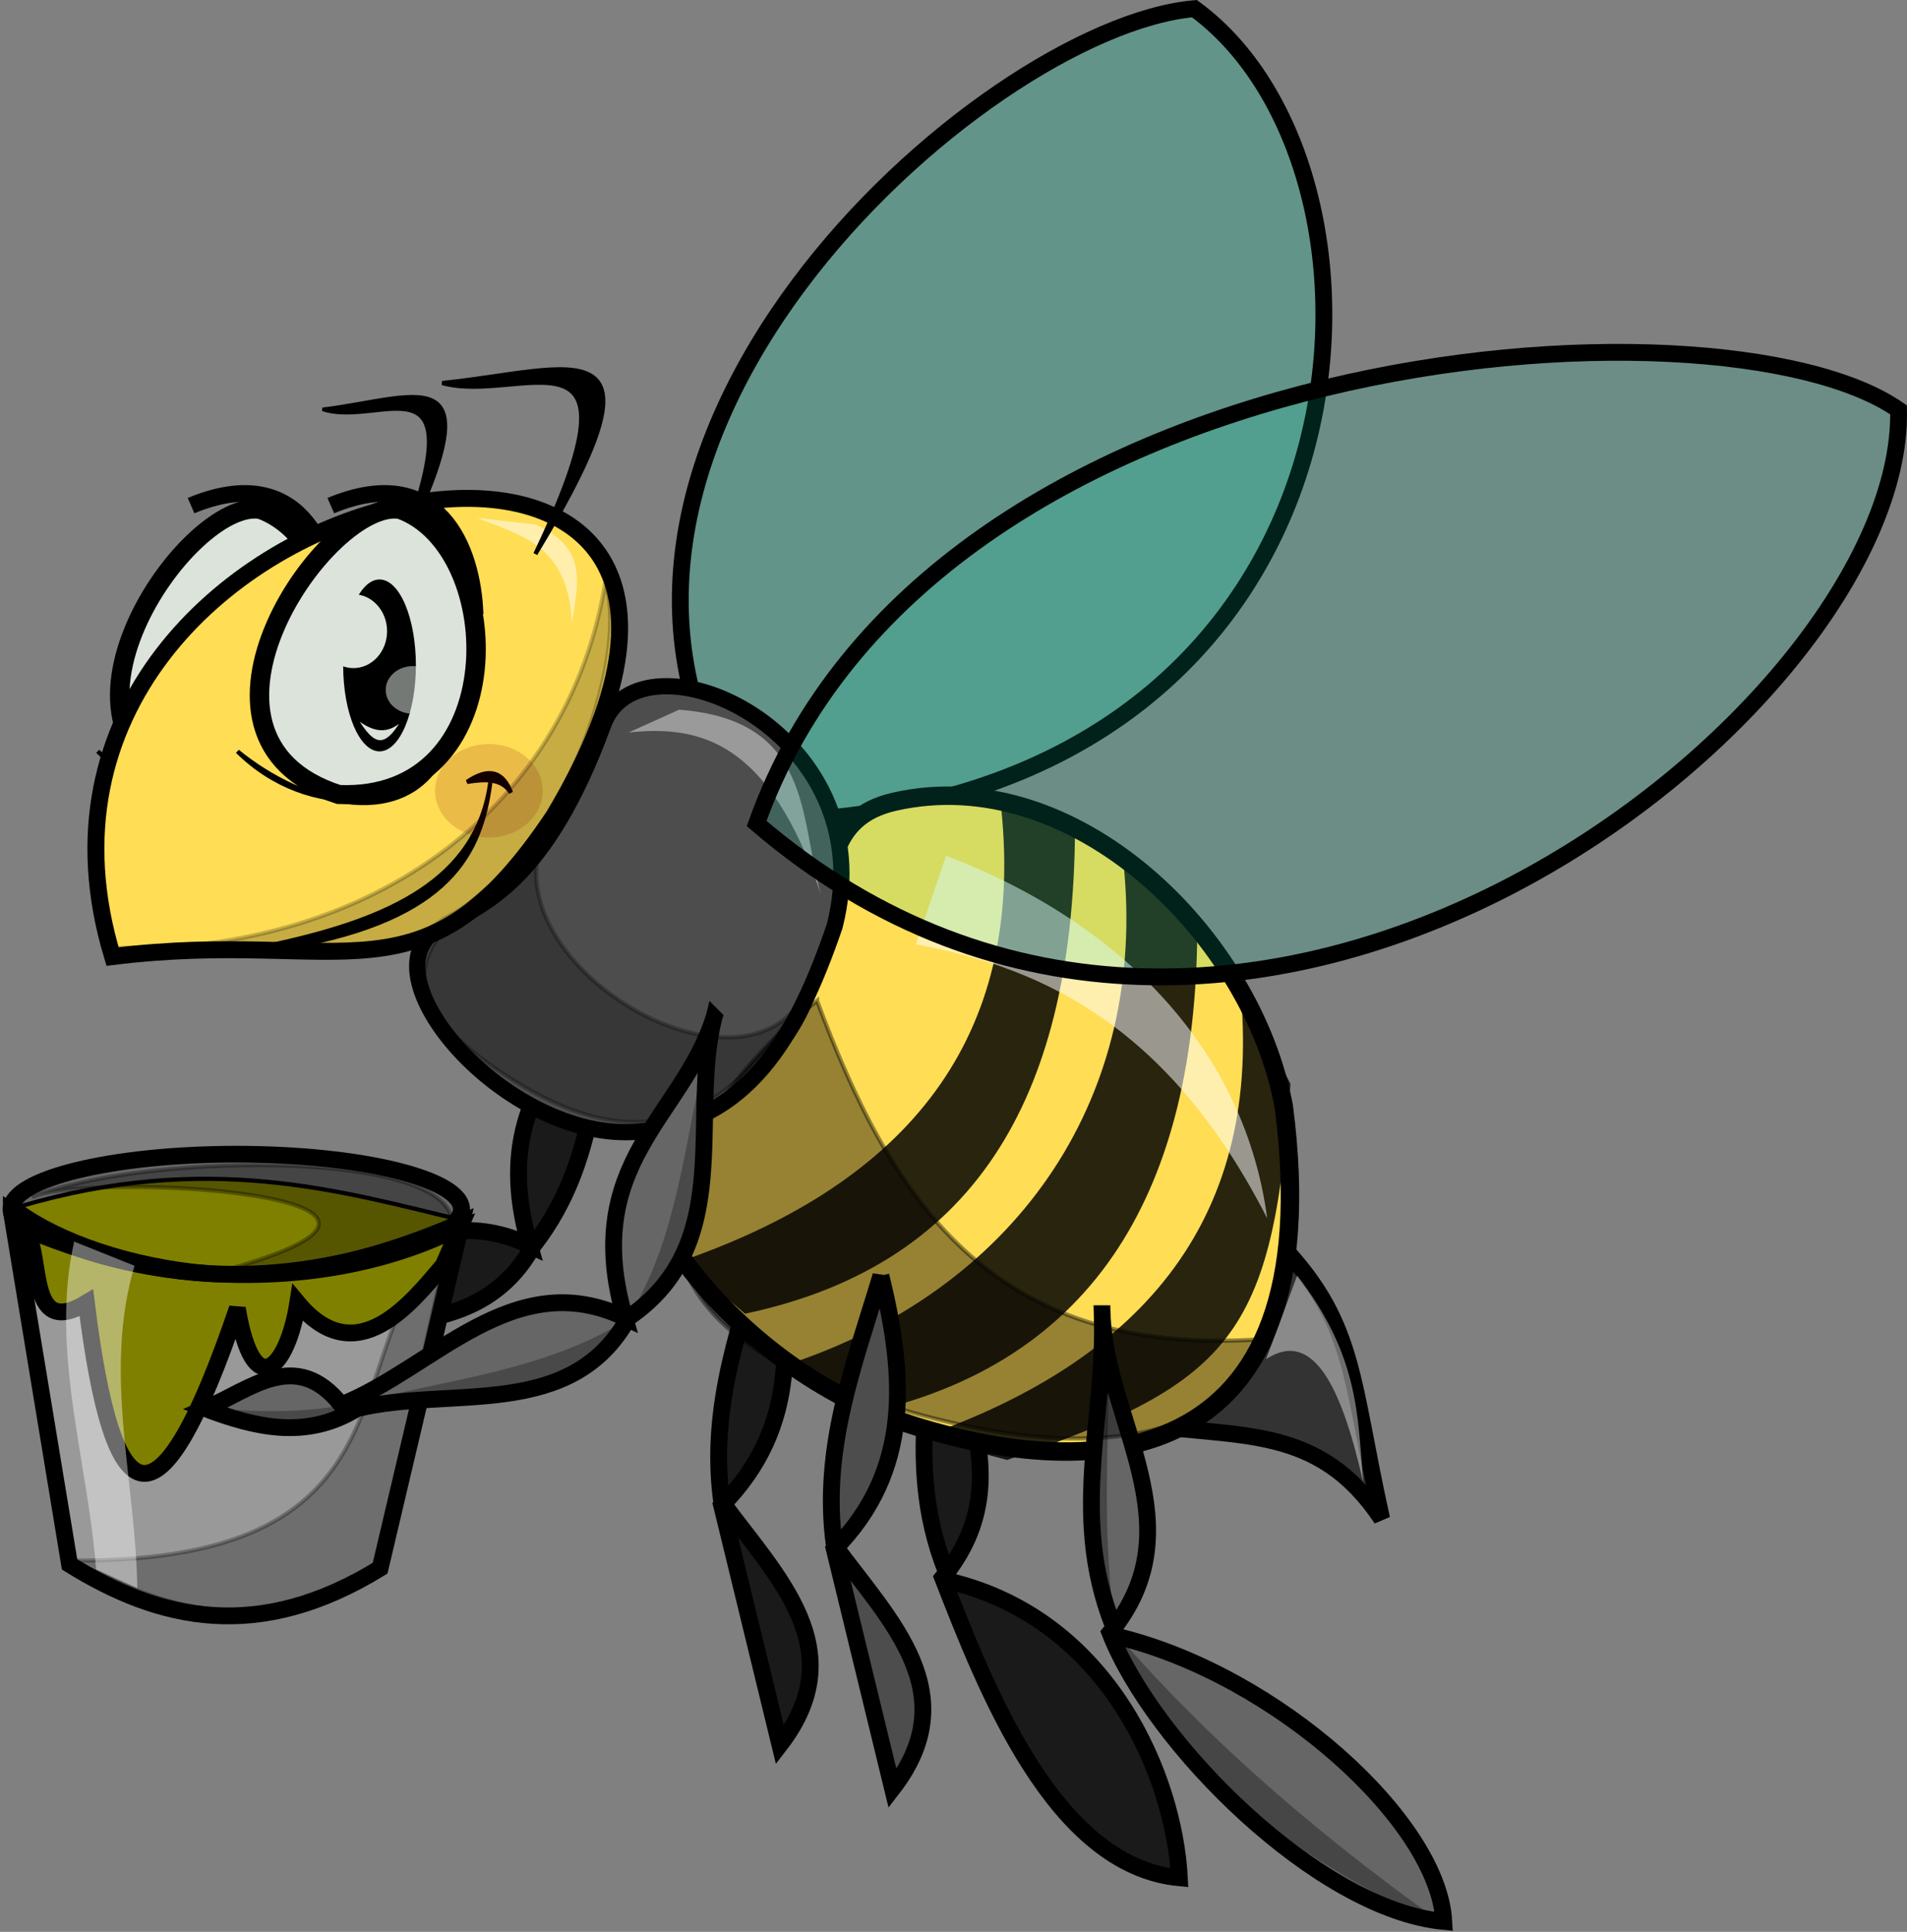 <?xml version="1.0" encoding="UTF-8" standalone="no"?>
<!-- Created with Inkscape (http://www.inkscape.org/) -->

<svg
   xmlns:dc="http://purl.org/dc/elements/1.1/"
   xmlns:cc="http://creativecommons.org/ns#"
   xmlns:rdf="http://www.w3.org/1999/02/22-rdf-syntax-ns#"
   xmlns:svg="http://www.w3.org/2000/svg"
   xmlns="http://www.w3.org/2000/svg"
   xmlns:xlink="http://www.w3.org/1999/xlink"
   xmlns:sodipodi="http://sodipodi.sourceforge.net/DTD/sodipodi-0.dtd"
   xmlns:inkscape="http://www.inkscape.org/namespaces/inkscape"
   width="434.513"
   height="440.043"
   id="svg2160"
   sodipodi:version="0.32"
   inkscape:version="0.48.3.1 r9886"
   sodipodi:docname="abeja.svg"
   inkscape:output_extension="org.inkscape.output.svg.inkscape"
   version="1.1">
  <rect width="100%" height="100%" fill="#808080" stroke="none"/>
  <defs
     id="defs2162">
    <inkscape:perspective
       sodipodi:type="inkscape:persp3d"
       inkscape:vp_x="0 : 240 : 1"
       inkscape:vp_y="0 : 1000 : 0"
       inkscape:vp_z="640 : 240 : 1"
       inkscape:persp3d-origin="320 : 160 : 1"
       id="perspective4043" />
    <radialGradient
       xlink:href="#linearGradient12513"
       r="137.143"
       inkscape:collect="always"
       id="radialGradient10739"
       gradientUnits="userSpaceOnUse"
       gradientTransform="matrix(1,0,0,0.115,0,730.663)"
       fy="825.219"
       fx="427.143"
       cy="825.219"
       cx="427.143" />
    <radialGradient
       xlink:href="#linearGradient11019"
       r="15.714"
       inkscape:collect="always"
       id="radialGradient10712"
       gradientUnits="userSpaceOnUse"
       gradientTransform="matrix(1,0,0,0.477,0,257.185)"
       fy="492.005"
       fx="439.286"
       cy="492.005"
       cx="439.286" />
    <radialGradient
       xlink:href="#linearGradient11019"
       r="15.714"
       inkscape:collect="always"
       id="radialGradient8226"
       gradientUnits="userSpaceOnUse"
       gradientTransform="matrix(1,0,0,0.477,0,257.185)"
       fy="492.005"
       fx="439.286"
       cy="492.005"
       cx="439.286" />
    <radialGradient
       xlink:href="#linearGradient12513"
       r="137.143"
       inkscape:collect="always"
       id="radialGradient1538"
       gradientUnits="userSpaceOnUse"
       gradientTransform="matrix(1,0,0,0.115,0,730.663)"
       fy="825.219"
       fx="427.143"
       cy="825.219"
       cx="427.143" />
    <radialGradient
       xlink:href="#linearGradient12513"
       r="137.143"
       inkscape:collect="always"
       id="radialGradient2487"
       gradientUnits="userSpaceOnUse"
       gradientTransform="matrix(1,0,0,0.115,0,730.663)"
       fy="825.219"
       fx="427.143"
       cy="825.219"
       cx="427.143" />
    <radialGradient
       xlink:href="#linearGradient11759"
       r="15.714"
       inkscape:collect="always"
       id="radialGradient2485"
       gradientUnits="userSpaceOnUse"
       gradientTransform="matrix(1,0,0,0.477,0,257.185)"
       fy="492.005"
       fx="439.286"
       cy="492.005"
       cx="439.286" />
    <radialGradient
       xlink:href="#linearGradient11759"
       r="15.714"
       inkscape:collect="always"
       id="radialGradient2483"
       gradientUnits="userSpaceOnUse"
       gradientTransform="matrix(1,0,0,0.477,0,257.185)"
       fy="492.005"
       fx="439.286"
       cy="492.005"
       cx="439.286" />
    <radialGradient
       xlink:href="#linearGradient8091"
       r="15.714"
       inkscape:collect="always"
       id="radialGradient2481"
       gradientUnits="userSpaceOnUse"
       gradientTransform="matrix(1,0,0,0.477,0,257.185)"
       fy="492.005"
       fx="439.286"
       cy="492.005"
       cx="439.286" />
    <radialGradient
       xlink:href="#linearGradient11767"
       r="15.714"
       inkscape:collect="always"
       id="radialGradient2479"
       gradientUnits="userSpaceOnUse"
       gradientTransform="matrix(1,0,0,0.477,0,257.185)"
       fy="492.005"
       fx="439.286"
       cy="492.005"
       cx="439.286" />
    <radialGradient
       xlink:href="#linearGradient11759"
       r="15.714"
       inkscape:collect="always"
       id="radialGradient2477"
       gradientUnits="userSpaceOnUse"
       gradientTransform="matrix(1,0,0,0.477,0,257.185)"
       fy="492.005"
       fx="439.286"
       cy="492.005"
       cx="439.286" />
    <radialGradient
       xlink:href="#linearGradient11019"
       r="15.714"
       inkscape:collect="always"
       id="radialGradient2475"
       gradientUnits="userSpaceOnUse"
       gradientTransform="matrix(1,0,0,0.477,0,257.185)"
       fy="492.005"
       fx="439.286"
       cy="492.005"
       cx="439.286" />
    <linearGradient
       id="linearGradient2342">
      <stop
         style="stop-color:#000000;stop-opacity:0.165;"
         offset="0"
         id="stop2344" />
      <stop
         style="stop-color:#000000;stop-opacity:0;"
         offset="1"
         id="stop2346" />
    </linearGradient>
    <linearGradient
       id="linearGradient2360">
      <stop
         style="stop-color:#f15959;stop-opacity:0.289;"
         offset="0"
         id="stop2362" />
      <stop
         style="stop-color:#f15959;stop-opacity:0;"
         offset="1"
         id="stop2364" />
    </linearGradient>
    <linearGradient
       id="linearGradient2366">
      <stop
         style="stop-color:#000000;stop-opacity:0.351;"
         offset="0"
         id="stop2368" />
      <stop
         style="stop-color:#000000;stop-opacity:0;"
         offset="1"
         id="stop2370" />
    </linearGradient>
    <radialGradient
       xlink:href="#linearGradient8091"
       r="15.714"
       inkscape:collect="always"
       id="radialGradient2378"
       gradientUnits="userSpaceOnUse"
       gradientTransform="matrix(1,0,0,0.477,0,257.185)"
       fy="492.005"
       fx="439.286"
       cy="492.005"
       cx="439.286" />
    <radialGradient
       xlink:href="#linearGradient11019"
       r="15.714"
       inkscape:collect="always"
       id="radialGradient2380"
       gradientUnits="userSpaceOnUse"
       gradientTransform="matrix(1,0,0,0.477,0,257.185)"
       fy="492.005"
       fx="439.286"
       cy="492.005"
       cx="439.286" />
    <radialGradient
       xlink:href="#linearGradient11759"
       r="15.714"
       inkscape:collect="always"
       id="radialGradient2382"
       gradientUnits="userSpaceOnUse"
       gradientTransform="matrix(1,0,0,0.477,0,257.185)"
       fy="492.005"
       fx="439.286"
       cy="492.005"
       cx="439.286" />
    <radialGradient
       xlink:href="#linearGradient11767"
       r="15.714"
       inkscape:collect="always"
       id="radialGradient2384"
       gradientUnits="userSpaceOnUse"
       gradientTransform="matrix(1,0,0,0.477,0,257.185)"
       fy="492.005"
       fx="439.286"
       cy="492.005"
       cx="439.286" />
    <radialGradient
       xlink:href="#linearGradient11759"
       r="15.714"
       inkscape:collect="always"
       id="radialGradient2386"
       gradientUnits="userSpaceOnUse"
       gradientTransform="matrix(1,0,0,0.477,0,257.185)"
       fy="492.005"
       fx="439.286"
       cy="492.005"
       cx="439.286" />
    <radialGradient
       xlink:href="#linearGradient11759"
       r="15.714"
       inkscape:collect="always"
       id="radialGradient2388"
       gradientUnits="userSpaceOnUse"
       gradientTransform="matrix(1,0,0,0.477,0,257.185)"
       fy="492.005"
       fx="439.286"
       cy="492.005"
       cx="439.286" />
    <radialGradient
       xlink:href="#linearGradient12513"
       r="137.143"
       inkscape:collect="always"
       id="radialGradient2390"
       gradientUnits="userSpaceOnUse"
       gradientTransform="matrix(1,0,0,0.115,0,730.663)"
       fy="825.219"
       fx="427.143"
       cy="825.219"
       cx="427.143" />
    <radialGradient
       xlink:href="#linearGradient12513"
       r="137.143"
       inkscape:collect="always"
       id="radialGradient12519"
       gradientUnits="userSpaceOnUse"
       gradientTransform="matrix(1,0,0,0.115,0,730.663)"
       fy="825.219"
       fx="427.143"
       cy="825.219"
       cx="427.143" />
    <radialGradient
       xlink:href="#linearGradient11759"
       r="15.714"
       inkscape:collect="always"
       id="radialGradient11781"
       gradientUnits="userSpaceOnUse"
       gradientTransform="matrix(1,0,0,0.477,0,257.185)"
       fy="492.005"
       fx="439.286"
       cy="492.005"
       cx="439.286" />
    <radialGradient
       xlink:href="#linearGradient11759"
       r="15.714"
       inkscape:collect="always"
       id="radialGradient11777"
       gradientUnits="userSpaceOnUse"
       gradientTransform="matrix(1,0,0,0.477,0,257.185)"
       fy="492.005"
       fx="439.286"
       cy="492.005"
       cx="439.286" />
    <radialGradient
       xlink:href="#linearGradient11767"
       r="15.714"
       inkscape:collect="always"
       id="radialGradient11773"
       gradientUnits="userSpaceOnUse"
       gradientTransform="matrix(1,0,0,0.477,0,257.185)"
       fy="492.005"
       fx="439.286"
       cy="492.005"
       cx="439.286" />
    <radialGradient
       xlink:href="#linearGradient11759"
       r="15.714"
       inkscape:collect="always"
       id="radialGradient11765"
       gradientUnits="userSpaceOnUse"
       gradientTransform="matrix(1,0,0,0.477,0,257.185)"
       fy="492.005"
       fx="439.286"
       cy="492.005"
       cx="439.286" />
    <radialGradient
       xlink:href="#linearGradient11019"
       r="15.714"
       inkscape:collect="always"
       id="radialGradient11754"
       gradientUnits="userSpaceOnUse"
       gradientTransform="matrix(1,0,0,0.477,0,257.185)"
       fy="492.005"
       fx="439.286"
       cy="492.005"
       cx="439.286" />
    <radialGradient
       xlink:href="#linearGradient8091"
       r="15.714"
       inkscape:collect="always"
       id="radialGradient8097"
       gradientUnits="userSpaceOnUse"
       gradientTransform="matrix(1,0,0,0.477,0,257.185)"
       fy="492.005"
       fx="439.286"
       cy="492.005"
       cx="439.286" />
    <linearGradient
       inkscape:collect="always"
       id="linearGradient8091">
      <stop
         style="stop-color:#ffffff;stop-opacity:1;"
         offset="0"
         id="stop8093" />
      <stop
         style="stop-color:#ffffff;stop-opacity:0;"
         offset="1"
         id="stop8095" />
    </linearGradient>
    <linearGradient
       id="linearGradient9559">
      <stop
         style="stop-color:#000000;stop-opacity:0.351;"
         offset="0"
         id="stop9561" />
      <stop
         style="stop-color:#000000;stop-opacity:0;"
         offset="1"
         id="stop9563" />
    </linearGradient>
    <linearGradient
       id="linearGradient11019">
      <stop
         style="stop-color:#f15959;stop-opacity:0.289;"
         offset="0"
         id="stop11021" />
      <stop
         style="stop-color:#f15959;stop-opacity:0;"
         offset="1"
         id="stop11023" />
    </linearGradient>
    <linearGradient
       inkscape:collect="always"
       id="linearGradient11759">
      <stop
         style="stop-color:#ffffff;stop-opacity:1;"
         offset="0"
         id="stop11761" />
      <stop
         style="stop-color:#ffffff;stop-opacity:0;"
         offset="1"
         id="stop11763" />
    </linearGradient>
    <linearGradient
       inkscape:collect="always"
       id="linearGradient11767">
      <stop
         style="stop-color:#ffffff;stop-opacity:1;"
         offset="0"
         id="stop11769" />
      <stop
         style="stop-color:#ffffff;stop-opacity:0;"
         offset="1"
         id="stop11771" />
    </linearGradient>
    <linearGradient
       id="linearGradient12513">
      <stop
         style="stop-color:#000000;stop-opacity:0.165;"
         offset="0"
         id="stop12515" />
      <stop
         style="stop-color:#000000;stop-opacity:0;"
         offset="1"
         id="stop12517" />
    </linearGradient>
    <inkscape:perspective
       id="perspective4053"
       inkscape:persp3d-origin="0.5 : 0.33333333 : 1"
       inkscape:vp_z="1 : 0.5 : 1"
       inkscape:vp_y="0 : 1000 : 0"
       inkscape:vp_x="0 : 0.5 : 1"
       sodipodi:type="inkscape:persp3d" />
    <inkscape:perspective
       id="perspective4074"
       inkscape:persp3d-origin="0.5 : 0.33333333 : 1"
       inkscape:vp_z="1 : 0.5 : 1"
       inkscape:vp_y="0 : 1000 : 0"
       inkscape:vp_x="0 : 0.5 : 1"
       sodipodi:type="inkscape:persp3d" />
    <inkscape:perspective
       id="perspective4095"
       inkscape:persp3d-origin="0.5 : 0.33333333 : 1"
       inkscape:vp_z="1 : 0.5 : 1"
       inkscape:vp_y="0 : 1000 : 0"
       inkscape:vp_x="0 : 0.5 : 1"
       sodipodi:type="inkscape:persp3d" />
  </defs>
  <sodipodi:namedview
     id="base"
     pagecolor="#ffffff"
     bordercolor="#666666"
     borderopacity="1.0"
     inkscape:pageopacity="0.0"
     inkscape:pageshadow="2"
     inkscape:zoom="0.38736265"
     inkscape:cx="82.386708"
     inkscape:cy="302.60314"
     inkscape:current-layer="g3140"
     inkscape:document-units="px"
     showguides="true"
     inkscape:guide-bbox="true"
     inkscape:window-width="589"
     inkscape:window-height="485"
     inkscape:window-x="64"
     inkscape:window-y="48"
     showgrid="false"
     inkscape:window-maximized="0"
     fit-margin-top="0"
     fit-margin-left="0"
     fit-margin-right="0"
     fit-margin-bottom="0" />
  <g
     id="layer1"
     inkscape:label="Layer 1"
     inkscape:groupmode="layer"
     transform="translate(-78.378,1.484)">
    <g
       id="g3306"
       transform="translate(-54.184,-7.39)">
      <g
         id="g3140">
        <g
           id="g3197">
          <path
             sodipodi:nodetypes="cccc"
             id="path4370"
             d="m 425.266,290.432 c 16.146,17.412 15.166,30.217 22.113,61.434 -14.424,-21.701 -32.518,-18.253 -55.282,-21.632 16.986,-6.064 27.864,-15.457 33.169,-39.802 z"
             style="fill:#333333;fill-rule:evenodd;stroke:#000000;stroke-width:3.834;stroke-linecap:butt;stroke-linejoin:miter;stroke-miterlimit:4;stroke-opacity:1;stroke-dasharray:none"
             inkscape:connector-curvature="0" />
          <path
             sodipodi:nodetypes="ccccc"
             id="path4392"
             d="m 345.56,292.596 c 0.951,24.471 -8.083,46.989 3.538,73.547 36.384,8.837 51.026,44.871 52.187,67.491 -28.519,-2.695 -44.033,-42.923 -53.956,-68.356 20.013,-24.227 -1.13,-48.455 -1.769,-72.682 z"
             style="fill:#1a1a1a;fill-rule:evenodd;stroke:#000000;stroke-width:3.834;stroke-linecap:butt;stroke-linejoin:miter;stroke-miterlimit:4;stroke-opacity:1;stroke-dasharray:none"
             inkscape:connector-curvature="0" />
          <path
             sodipodi:nodetypes="ccccc"
             id="path4396"
             d="m 307.611,286.539 c -5.972,19.883 -13.654,39.347 -10.614,61.434 12.699,17.213 29.984,33.737 13.268,55.377 l -13.268,-54.512 c 17.809,-17.974 16.14,-39.759 10.614,-62.299 z"
             style="fill:#1a1a1a;fill-rule:evenodd;stroke:#000000;stroke-width:3.834;stroke-linecap:butt;stroke-linejoin:miter;stroke-miterlimit:4;stroke-opacity:1;stroke-dasharray:none"
             inkscape:connector-curvature="0" />
          <path
             sodipodi:nodetypes="ccc"
             id="path4414"
             d="M 303.805,193.137 C 448.54,191.853 457.356,46.249 404.707,7.878 356.135,12.121 246.328,109.911 303.805,193.137 z"
             style="opacity:0.238;fill:#00d4aa;fill-rule:evenodd;stroke:#000000;stroke-width:0.836px;stroke-linecap:butt;stroke-linejoin:miter;stroke-opacity:1"
             inkscape:connector-curvature="0" />
          <path
             sodipodi:nodetypes="ccc"
             id="path4446"
             d="M 303.805,193.137 C 448.54,191.853 457.356,46.249 404.707,7.878 356.135,12.121 246.328,109.911 303.805,193.137 z"
             style="fill:none;stroke:#000000;stroke-width:3.834;stroke-linecap:butt;stroke-linejoin:miter;stroke-miterlimit:4;stroke-opacity:1;stroke-dasharray:none"
             inkscape:connector-curvature="0" />
          <path
             sodipodi:nodetypes="csssc"
             id="path4296"
             d="m 425.078,257.985 c 11.002,84.672 -44.566,86.441 -88.706,71.2 -39.728,-13.717 -72.526,-61.14 -50.671,-69.47 53.192,-20.274 20.116,-64.278 50.671,-71.2 41.044,-9.298 81.63,30.645 88.706,69.47 z"
             style="fill:#ffdd55;fill-opacity:1;fill-rule:nonzero;stroke:#000000;stroke-width:4.206;stroke-linejoin:round;stroke-miterlimit:4;stroke-opacity:1"
             inkscape:connector-curvature="0" />
          <path
             sodipodi:nodetypes="ccccccc"
             id="path4406"
             d="m 273.571,221.208 c -5.784,22.923 -3.222,47.478 -19.459,68.356 -13.023,23.685 -40.498,15.56 -61.916,20.766 -11.499,7.047 -22.997,4.352 -34.496,0 10.319,-4.398 20.639,-13.86 30.958,-0.865 21.142,-8.497 39.232,-31.926 64.57,-19.901 -10.182,-35.231 13.288,-45.772 20.344,-68.356 z"
             style="fill:#1a1a1a;fill-rule:evenodd;stroke:#000000;stroke-width:3.834;stroke-linecap:butt;stroke-linejoin:miter;stroke-miterlimit:4;stroke-opacity:1;stroke-dasharray:none"
             inkscape:connector-curvature="0" />
          <path
             sodipodi:nodetypes="csssc"
             id="path4299"
             d="m 322.734,216.885 c -8.845,25.831 -20.14,44.666 -44.74,46.795 -30.004,2.596 -64.034,-36.881 -44.74,-46.795 9.764,-5.017 23.775,-10.503 36.779,-45.929 8.346,-22.737 64.199,1.063 52.701,45.929 z"
             style="fill:#4d4d4d;fill-opacity:1;fill-rule:nonzero;stroke:#000000;stroke-width:3.692;stroke-linejoin:round;stroke-miterlimit:4;stroke-opacity:1"
             inkscape:connector-curvature="0" />
          <g
             transform="matrix(0.969,0,0,0.948,-108.956,74.182)"
             id="g4243">
            <path
               style="fill:#dbe3db;fill-rule:evenodd;stroke:#000000;stroke-width:4.57;stroke-linecap:butt;stroke-linejoin:miter;stroke-miterlimit:4;stroke-opacity:1;stroke-dasharray:none"
               d="m 310.509,50.407 c -17.02,-3.1 -56.327,54.671 -14.486,68.471 40.958,1.755 39.697,-59.057 14.486,-68.471 z"
               id="path6248"
               sodipodi:nodetypes="ccc"
               inkscape:connector-curvature="0" />
            <path
               sodipodi:type="arc"
               style="fill:#000000;fill-opacity:1;fill-rule:nonzero;stroke:none"
               id="path6252"
               sodipodi:cx="292.84573"
               sodipodi:cy="177.31206"
               sodipodi:rx="8.5514183"
               sodipodi:ry="20.652483"
               d="m 301.397,177.312 c 0,11.406 -3.829,20.652 -8.551,20.652 -4.723,0 -8.551,-9.246 -8.551,-20.652 0,-11.406 3.829,-20.652 8.551,-20.652 4.723,0 8.551,9.246 8.551,20.652 z"
               transform="translate(12.778,-89.447)" />
            <path
               sodipodi:type="arc"
               style="fill:#dbe3db;fill-opacity:1;fill-rule:nonzero;stroke:none"
               id="path6254"
               sodipodi:cx="286.71454"
               sodipodi:cy="169.08333"
               sodipodi:rx="7.9060283"
               sodipodi:ry="8.8741131"
               d="m 294.621,169.083 c 0,4.901 -3.54,8.874 -7.906,8.874 -4.366,0 -7.906,-3.973 -7.906,-8.874 0,-4.901 3.54,-8.874 7.906,-8.874 4.366,0 7.906,3.973 7.906,8.874 z"
               transform="translate(12.778,-89.447)" />
            <path
               style="fill:#dbe3db;fill-rule:evenodd;stroke:#000000;stroke-width:1px;stroke-linecap:butt;stroke-linejoin:miter;stroke-opacity:1"
               d="m 299.17,99.321 c 4.034,7.101 7.497,11.536 13.23,-0.484 -4.679,6.204 -8.551,4.536 -13.23,0.484 z"
               id="path6256"
               sodipodi:nodetypes="ccc"
               inkscape:connector-curvature="0" />
            <path
               sodipodi:type="arc"
               style="opacity:0.535;fill:#dbe3db;fill-opacity:1;fill-rule:nonzero;stroke:none"
               id="path6258"
               sodipodi:cx="301.80054"
               sodipodi:cy="184.97606"
               sodipodi:rx="6.3732271"
               sodipodi:ry="5.7278371"
               d="m 308.174,184.976 c 0,3.163 -2.853,5.728 -6.373,5.728 -3.52,0 -6.373,-2.564 -6.373,-5.728 0,-3.163 2.853,-5.728 6.373,-5.728 3.52,0 6.373,2.564 6.373,5.728 z"
               transform="translate(11.649,-91.221)" />
            <path
               style="fill:none;stroke:#000000;stroke-width:4;stroke-linecap:butt;stroke-linejoin:miter;stroke-miterlimit:4;stroke-opacity:1;stroke-dasharray:none"
               d="m 328.051,75.603 c -0.485,-15.799 -8.547,-36.864 -33.883,-26.138"
               id="path6260"
               sodipodi:nodetypes="cc"
               inkscape:connector-curvature="0" />
            <path
               style="fill:#000000;fill-rule:evenodd;stroke:#000000;stroke-width:1px;stroke-linecap:butt;stroke-linejoin:miter;stroke-opacity:1"
               d="m 272.225,108.518 c 15.812,13.229 40.297,19.717 49.05,-0.323 -6.669,14.21 -32.054,17.502 -49.05,0.323 z"
               id="path6294"
               sodipodi:nodetypes="ccc"
               inkscape:connector-curvature="0" />
          </g>
          <path
             sodipodi:nodetypes="ccc"
             id="path4434"
             d="M 222.259,135.024 C 246.958,85.836 228.646,96.37 206.058,99.149 219.657,103.743 242.381,84.061 222.259,135.024 z"
             style="fill:#000000;fill-rule:evenodd;stroke:#000000;stroke-width:0.804px;stroke-linecap:butt;stroke-linejoin:miter;stroke-opacity:1"
             inkscape:connector-curvature="0" />
          <path
             sodipodi:nodetypes="ccc"
             id="path4302"
             d="m 258.744,191.787 c -29.891,44.857 -47.283,25.417 -100.533,32.006 C 124.36,112.131 329.649,73.177 258.744,191.787 z"
             style="fill:#ffdd55;fill-rule:evenodd;stroke:#000000;stroke-width:3.862;stroke-linecap:butt;stroke-linejoin:miter;stroke-miterlimit:4;stroke-opacity:1;stroke-dasharray:none"
             inkscape:connector-curvature="0" />
          <path
             sodipodi:nodetypes="ccccc"
             id="path4304"
             d="m 360.696,190.062 c 5.423,52.42 -21.37,85.142 -72.53,102.966 l 14.152,12.114 c 54.595,-11.507 74.746,-52.314 75.184,-109.889 l -16.806,-5.192 z"
             style="opacity:0.837;fill:#000000;fill-rule:evenodd;stroke:none"
             inkscape:connector-curvature="0" />
          <path
             sodipodi:nodetypes="ccccc"
             id="path4306"
             d="m 388.558,202.608 c 5.423,52.42 -23.139,95.525 -74.299,113.35 l 14.152,12.114 c 54.595,-11.507 76.515,-52.314 76.953,-109.889 l -16.806,-15.575 z"
             style="opacity:0.837;fill:#000000;fill-rule:evenodd;stroke:none"
             inkscape:connector-curvature="0" />
          <path
             sodipodi:nodetypes="ccccc"
             id="path4308"
             d="m 415.094,230.297 c 5.423,52.419 -21.37,85.142 -72.53,102.966 l 19.459,5.192 c 51.057,-17.564 60.594,-28.086 64.57,-85.661 l -11.499,-22.497 z"
             style="opacity:0.837;fill:#000000;fill-rule:evenodd;stroke:none"
             inkscape:connector-curvature="0" />
          <g
             transform="matrix(0.969,0,0,0.948,-77.113,74.182)"
             id="g4354">
            <path
               style="fill:#dbe3db;fill-rule:evenodd;stroke:#000000;stroke-width:4.57;stroke-linecap:butt;stroke-linejoin:miter;stroke-miterlimit:4;stroke-opacity:1;stroke-dasharray:none"
               d="m 310.509,50.407 c -17.02,-3.1 -56.327,54.671 -14.486,68.471 40.958,1.755 39.697,-59.057 14.486,-68.471 z"
               id="path4356"
               sodipodi:nodetypes="ccc"
               inkscape:connector-curvature="0" />
            <path
               sodipodi:type="arc"
               style="fill:#000000;fill-opacity:1;fill-rule:nonzero;stroke:none"
               id="path4358"
               sodipodi:cx="292.84573"
               sodipodi:cy="177.31206"
               sodipodi:rx="8.5514183"
               sodipodi:ry="20.652483"
               d="m 301.397,177.312 c 0,11.406 -3.829,20.652 -8.551,20.652 -4.723,0 -8.551,-9.246 -8.551,-20.652 0,-11.406 3.829,-20.652 8.551,-20.652 4.723,0 8.551,9.246 8.551,20.652 z"
               transform="translate(12.778,-89.447)" />
            <path
               sodipodi:type="arc"
               style="fill:#dbe3db;fill-opacity:1;fill-rule:nonzero;stroke:none"
               id="path4360"
               sodipodi:cx="286.71454"
               sodipodi:cy="169.08333"
               sodipodi:rx="7.9060283"
               sodipodi:ry="8.8741131"
               d="m 294.621,169.083 c 0,4.901 -3.54,8.874 -7.906,8.874 -4.366,0 -7.906,-3.973 -7.906,-8.874 0,-4.901 3.54,-8.874 7.906,-8.874 4.366,0 7.906,3.973 7.906,8.874 z"
               transform="translate(12.778,-89.447)" />
            <path
               style="fill:#dbe3db;fill-rule:evenodd;stroke:#000000;stroke-width:1px;stroke-linecap:butt;stroke-linejoin:miter;stroke-opacity:1"
               d="m 299.17,99.321 c 4.034,7.101 7.497,11.536 13.23,-0.484 -4.679,6.204 -8.551,4.536 -13.23,0.484 z"
               id="path4362"
               sodipodi:nodetypes="ccc"
               inkscape:connector-curvature="0" />
            <path
               sodipodi:type="arc"
               style="opacity:0.535;fill:#dbe3db;fill-opacity:1;fill-rule:nonzero;stroke:none"
               id="path4364"
               sodipodi:cx="301.80054"
               sodipodi:cy="184.97606"
               sodipodi:rx="6.3732271"
               sodipodi:ry="5.7278371"
               d="m 308.174,184.976 c 0,3.163 -2.853,5.728 -6.373,5.728 -3.52,0 -6.373,-2.564 -6.373,-5.728 0,-3.163 2.853,-5.728 6.373,-5.728 3.52,0 6.373,2.564 6.373,5.728 z"
               transform="translate(11.649,-91.221)" />
            <path
               style="fill:none;stroke:#000000;stroke-width:4;stroke-linecap:butt;stroke-linejoin:miter;stroke-miterlimit:4;stroke-opacity:1;stroke-dasharray:none"
               d="m 328.051,75.603 c -0.485,-15.799 -8.547,-36.864 -33.883,-26.138"
               id="path4366"
               sodipodi:nodetypes="cc"
               inkscape:connector-curvature="0" />
            <path
               style="fill:#000000;fill-rule:evenodd;stroke:#000000;stroke-width:1px;stroke-linecap:butt;stroke-linejoin:miter;stroke-opacity:1"
               d="m 272.225,108.518 c 15.812,13.229 40.297,19.717 49.05,-0.323 -6.669,14.21 -32.054,17.502 -49.05,0.323 z"
               id="path4368"
               sodipodi:nodetypes="ccc"
               inkscape:connector-curvature="0" />
          </g>
          <path
             sodipodi:nodetypes="ccccc"
             id="path4390"
             d="m 383.694,305.142 c 0.951,24.471 -8.083,46.989 3.538,73.547 36.384,8.837 73.138,42.275 74.299,64.895 -28.519,-2.695 -66.145,-40.327 -76.068,-65.76 20.013,-24.227 -1.13,-48.455 -1.769,-72.682 z"
             style="fill:#666666;fill-rule:evenodd;stroke:#000000;stroke-width:3.834;stroke-linecap:butt;stroke-linejoin:miter;stroke-miterlimit:4;stroke-opacity:1;stroke-dasharray:none"
             inkscape:connector-curvature="0" />
          <path
             sodipodi:nodetypes="cccc"
             id="path4416"
             d="m 318.723,233.87 c 16.39,43.918 38.839,81.484 101.323,77.091 -6.279,20.778 -36.2,30.666 -86.312,14.684 -80.123,-22.99 -38.659,-73.39 -15.011,-91.775 z"
             style="opacity:0.411;fill:#000000;fill-rule:evenodd;stroke:#000000;stroke-width:0.958px;stroke-linecap:butt;stroke-linejoin:miter;stroke-opacity:1"
             inkscape:connector-curvature="0" />
          <path
             sodipodi:nodetypes="ccccc"
             id="path4394"
             d="m 333.276,296.489 c -5.972,19.883 -13.654,39.347 -10.614,61.434 12.699,17.213 29.984,33.737 13.268,55.377 l -13.268,-54.512 c 17.809,-17.974 16.14,-39.759 10.614,-62.299 z"
             style="fill:#4d4d4d;fill-rule:evenodd;stroke:#000000;stroke-width:3.834;stroke-linecap:butt;stroke-linejoin:miter;stroke-miterlimit:4;stroke-opacity:1;stroke-dasharray:none"
             inkscape:connector-curvature="0" />
          <path
             sodipodi:nodetypes="cccc"
             id="path4418"
             d="m 421.296,283.429 c -21.815,-42.722 -49.958,-56.964 -80.057,-62.407 l 6.88,-20.191 c 41.59,15.811 68.274,45.579 73.177,82.598 z"
             style="opacity:0.53;fill:#ffffff;fill-rule:evenodd;stroke:none"
             inkscape:connector-curvature="0" />
          <path
             sodipodi:nodetypes="cccc"
             id="path4420"
             d="m 313.719,235.706 c -17.513,20.681 -70.037,-12.143 -56.916,-40.381 -12.231,17.128 -51.279,29.292 -6.88,56.901 29.801,18.615 48.941,7.104 63.796,-16.52 z"
             style="opacity:0.292;fill:#000000;fill-rule:evenodd;stroke:#000000;stroke-width:0.958px;stroke-linecap:butt;stroke-linejoin:miter;stroke-opacity:1"
             inkscape:connector-curvature="0" />
          <path
             transform="matrix(0.969,0,0,0.948,-144.363,165.92)"
             d="m 394.295,121.758 c 0,7.309 -23.701,13.234 -52.938,13.234 -29.237,0 -52.938,-5.925 -52.938,-13.234 0,-7.309 23.701,-13.234 52.938,-13.234 29.237,0 52.938,5.925 52.938,13.234 z"
             sodipodi:ry="13.234431"
             sodipodi:rx="52.937725"
             sodipodi:cy="121.75764"
             sodipodi:cx="341.35706"
             id="path4402"
             style="fill:#666666;fill-opacity:1;fill-rule:nonzero;stroke:#000000;stroke-width:4;stroke-linejoin:round;stroke-miterlimit:4;stroke-opacity:1;stroke-dasharray:none"
             sodipodi:type="arc" />
          <path
             sodipodi:nodetypes="ccc"
             id="path4410"
             d="m 137.235,280.667 c 18.196,13.324 63.299,22.901 100.072,3.059 -27.456,-6.615 -57.665,-15.501 -100.072,-3.059 z"
             style="fill:#808000;fill-rule:evenodd;stroke:#000000;stroke-width:0.958px;stroke-linecap:butt;stroke-linejoin:miter;stroke-opacity:1"
             inkscape:connector-curvature="0" />
          <path
             sodipodi:nodetypes="ccccc"
             id="path4404"
             d="m 135.144,281.78 13.268,80.47 c 20.63,12.822 43.093,17.876 70.761,0.865 l 18.575,-78.739 c -22.088,9.608 -61.792,22.521 -102.604,-2.596 z"
             style="fill:#999999;fill-rule:evenodd;stroke:#000000;stroke-width:3.834;stroke-linecap:butt;stroke-linejoin:miter;stroke-miterlimit:4;stroke-opacity:1;stroke-dasharray:none"
             inkscape:connector-curvature="0" />
          <path
             sodipodi:nodetypes="cccc"
             id="path4438"
             d="m 235.095,286.971 c -27.039,25.552 -4.803,74.734 -85.798,74.413 20.03,10.529 40.836,18.456 68.992,1.731 l 16.806,-76.143 z"
             style="opacity:0.282;fill:#000000;fill-rule:evenodd;stroke:#000000;stroke-width:0.958px;stroke-linecap:butt;stroke-linejoin:miter;stroke-opacity:1"
             inkscape:connector-curvature="0" />
          <path
             sodipodi:nodetypes="ccccccc"
             id="path4408"
             d="m 137.861,285.561 c 4.902,5.044 0.226,25.672 14.385,17.131 6.056,49.092 16.441,53.956 34.4,1.224 3.604,21.675 11.355,13.94 13.76,-1.224 13.395,16.112 26.01,-0.196 33.149,-8.566 l 3.753,-8.566 c -28.089,10.061 -57.792,17.736 -99.446,0 z"
             style="color:#000000;fill:#808000;fill-opacity:1;fill-rule:evenodd;stroke:#000000;stroke-width:3.834;stroke-linecap:butt;stroke-linejoin:miter;stroke-miterlimit:4;stroke-opacity:1;stroke-dasharray:none;stroke-dashoffset:0;marker:none;visibility:visible;display:inline;overflow:visible;enable-background:accumulate"
             inkscape:connector-curvature="0" />
          <path
             sodipodi:nodetypes="cccc"
             id="path4664"
             d="m 139.826,278.603 c 12.328,-5.879 106.411,-0.805 44.407,16.52 23.23,-0.446 44.729,-5.268 51.287,-11.625 -3.135,-16.082 -71.704,-14.727 -95.694,-4.895 z"
             style="opacity:0.327;fill:#000000;fill-rule:evenodd;stroke:#000000;stroke-width:0.958px;stroke-linecap:butt;stroke-linejoin:miter;stroke-opacity:1"
             inkscape:connector-curvature="0" />
          <path
             sodipodi:nodetypes="ccc"
             id="path2635"
             d="m 135.573,281.602 c 4.425,11.229 61.524,26.704 104.373,3.461 -46.142,18.106 -76.806,13.32 -104.373,-3.461 z"
             style="fill:#808000;fill-rule:evenodd;stroke:#000000;stroke-width:2;stroke-linecap:butt;stroke-linejoin:miter;stroke-miterlimit:4;stroke-opacity:1;stroke-dasharray:none"
             inkscape:connector-curvature="0" />
          <path
             sodipodi:nodetypes="ccccc"
             id="path3664"
             d="m 163.841,367.643 c -0.342,-24.473 -7.876,-48.947 -0.625,-73.42 l -13.76,-5.507 c -5.544,24.881 3.09,49.763 5.004,74.644 l 9.382,4.283 z"
             style="opacity:0.417;fill:#ffffff;fill-rule:evenodd;stroke:none"
             inkscape:connector-curvature="0" />
          <path
             sodipodi:nodetypes="ccccccc"
             id="path4398"
             d="m 295.242,237.651 c -5.784,22.923 5.071,51.534 -19.459,68.356 -13.023,23.685 -40.498,15.56 -61.916,20.766 -11.499,7.047 -22.997,4.352 -34.496,0 10.319,-4.398 20.639,-13.86 30.958,-0.865 21.142,-8.497 39.232,-31.926 64.57,-19.901 -10.182,-35.231 13.288,-45.772 20.344,-68.356 z"
             style="fill:#666666;fill-rule:evenodd;stroke:#000000;stroke-width:3.834;stroke-linecap:butt;stroke-linejoin:miter;stroke-miterlimit:4;stroke-opacity:1;stroke-dasharray:none"
             inkscape:connector-curvature="0" />
          <path
             sodipodi:nodetypes="cccc"
             id="path4424"
             d="m 196.447,220.716 c 24.463,-5.51 44.867,-14.227 47.847,-36.71 -2.085,16.214 -8.983,31.082 -45.658,37.628 l -2.189,-0.918 z"
             style="fill:#000000;fill-rule:evenodd;stroke:#000000;stroke-width:0.958px;stroke-linecap:butt;stroke-linejoin:miter;stroke-opacity:1"
             inkscape:connector-curvature="0" />
          <path
             sodipodi:nodetypes="ccc"
             id="path4426"
             d="m 238.978,184.006 c 3.904,-0.574 7.738,-0.976 10.007,2.447 -1.752,-4.688 -4.921,-5.912 -10.007,-2.447 z"
             style="fill:#000000;fill-rule:evenodd;stroke:#000000;stroke-width:0.958px;stroke-linecap:butt;stroke-linejoin:miter;stroke-opacity:1"
             inkscape:connector-curvature="0" />
          <path
             sodipodi:nodetypes="cccc"
             id="path4428"
             d="m 262.872,148.096 c 1.06,-8.36 4.295,-17.169 -8.317,-22.713 l -13.268,-1.514 c 9.835,3.998 20.893,6.106 21.585,24.227 z"
             style="opacity:0.515;fill:#ffffff;fill-rule:evenodd;stroke:none"
             inkscape:connector-curvature="0" />
          <path
             sodipodi:nodetypes="cccc"
             id="path4430"
             d="m 270.475,138.578 c -8.002,49.205 -50.607,84.78 -113.66,83.498 25.651,-2.307 59.013,6.7 76.953,-6.922 26.494,-13.609 42.366,-58.939 36.707,-76.576 z"
             style="opacity:0.223;fill:#000000;fill-rule:evenodd;stroke:#000000;stroke-width:0.958px;stroke-linecap:butt;stroke-linejoin:miter;stroke-opacity:1"
             inkscape:connector-curvature="0" />
          <path
             sodipodi:nodetypes="ccc"
             id="path4432"
             d="M 254.554,132.089 C 286.917,78.702 262.923,90.136 233.326,93.152 251.145,98.138 280.921,76.775 254.554,132.089 z"
             style="fill:#000000;fill-rule:evenodd;stroke:#000000;stroke-width:0.958px;stroke-linecap:butt;stroke-linejoin:miter;stroke-opacity:1"
             inkscape:connector-curvature="0" />
          <path
             sodipodi:nodetypes="cccc"
             id="path4436"
             d="m 275.783,172.756 c 16.383,-1.736 32.063,2.022 43.784,36.774 -4.876,-17.493 -1.91,-39.656 -32.285,-41.965 l -11.499,5.192 z"
             style="opacity:0.431;fill:#ffffff;fill-rule:evenodd;stroke:none"
             inkscape:connector-curvature="0" />
          <path
             sodipodi:nodetypes="ccc"
             id="path4412"
             d="M 304.963,193.489 C 415.388,288.29 566.724,167.523 565.149,99.267 524.304,70.767 344.319,83.029 304.963,193.489 z"
             style="opacity:0.163;fill:#00d4aa;fill-rule:evenodd;stroke:#000000;stroke-width:0.958px;stroke-linecap:butt;stroke-linejoin:miter;stroke-opacity:1"
             inkscape:connector-curvature="0" />
          <path
             sodipodi:nodetypes="ccc"
             id="path4444"
             d="M 304.963,193.489 C 415.388,288.29 566.724,167.523 565.149,99.267 524.304,70.767 344.319,83.029 304.963,193.489 z"
             style="fill:none;stroke:#000000;stroke-width:3.834;stroke-linecap:butt;stroke-linejoin:miter;stroke-miterlimit:4;stroke-opacity:1;stroke-dasharray:none"
             inkscape:connector-curvature="0" />
          <path
             sodipodi:nodetypes="cccc"
             id="path4550"
             d="m 443.165,343.612 c -4.852,-21.694 -11.389,-35.146 -22.113,-28.121 l 7.076,-19.036 c 14.056,18.263 13.788,31.721 15.037,47.157 z"
             style="opacity:0.426;fill:#ffffff;fill-rule:evenodd;stroke:none"
             inkscape:connector-curvature="0" />
          <path
             sodipodi:nodetypes="ccccc"
             id="path4552"
             d="m 385.109,315.016 c 0.489,21.046 -7.234,42.091 1.876,63.137 22.999,26.479 49.229,48.216 76.93,67.796 -30.518,-13.953 -59.397,-30.821 -77.113,-67.542 -3.395,-24.822 -1.456,-42.687 -1.693,-63.39 z"
             style="opacity:0.311;fill:#000000;fill-rule:evenodd;stroke:none"
             inkscape:connector-curvature="0" />
          <path
             sodipodi:nodetypes="ccccccc"
             id="path4554"
             d="m 292.354,250.164 c -4.23,19.635 -6.373,40.291 -17.248,56.675 -11.982,17.894 -36.821,16.923 -60.147,18.171 -8.299,2.195 -18.978,2.994 -33.169,1.731 14.323,7.929 23.797,4.473 32.285,-1.298 20.796,-5.452 42.813,-7.32 61.474,-19.036 25.398,-17.825 13.517,-37.387 16.806,-56.242 z"
             style="opacity:0.287;fill:#000000;fill-rule:evenodd;stroke:none"
             inkscape:connector-curvature="0" />
          <path
             transform="translate(1.936,1.291)"
             d="m 254.284,184.734 c 0,5.881 -5.49,10.649 -12.262,10.649 -6.772,0 -12.262,-4.768 -12.262,-10.649 0,-5.881 5.49,-10.649 12.262,-10.649 6.772,0 12.262,4.768 12.262,10.649 z"
             sodipodi:ry="10.648936"
             sodipodi:rx="12.262411"
             sodipodi:cy="184.73404"
             sodipodi:cx="242.02127"
             id="path2273"
             style="opacity:0.153;color:#000000;fill:#800000;fill-opacity:1;fill-rule:evenodd;stroke:none;stroke-width:3;marker:none;visibility:visible;display:inline;overflow:visible;enable-background:accumulate"
             sodipodi:type="arc" />
        </g>
      </g>
    </g>
  </g>
</svg>
